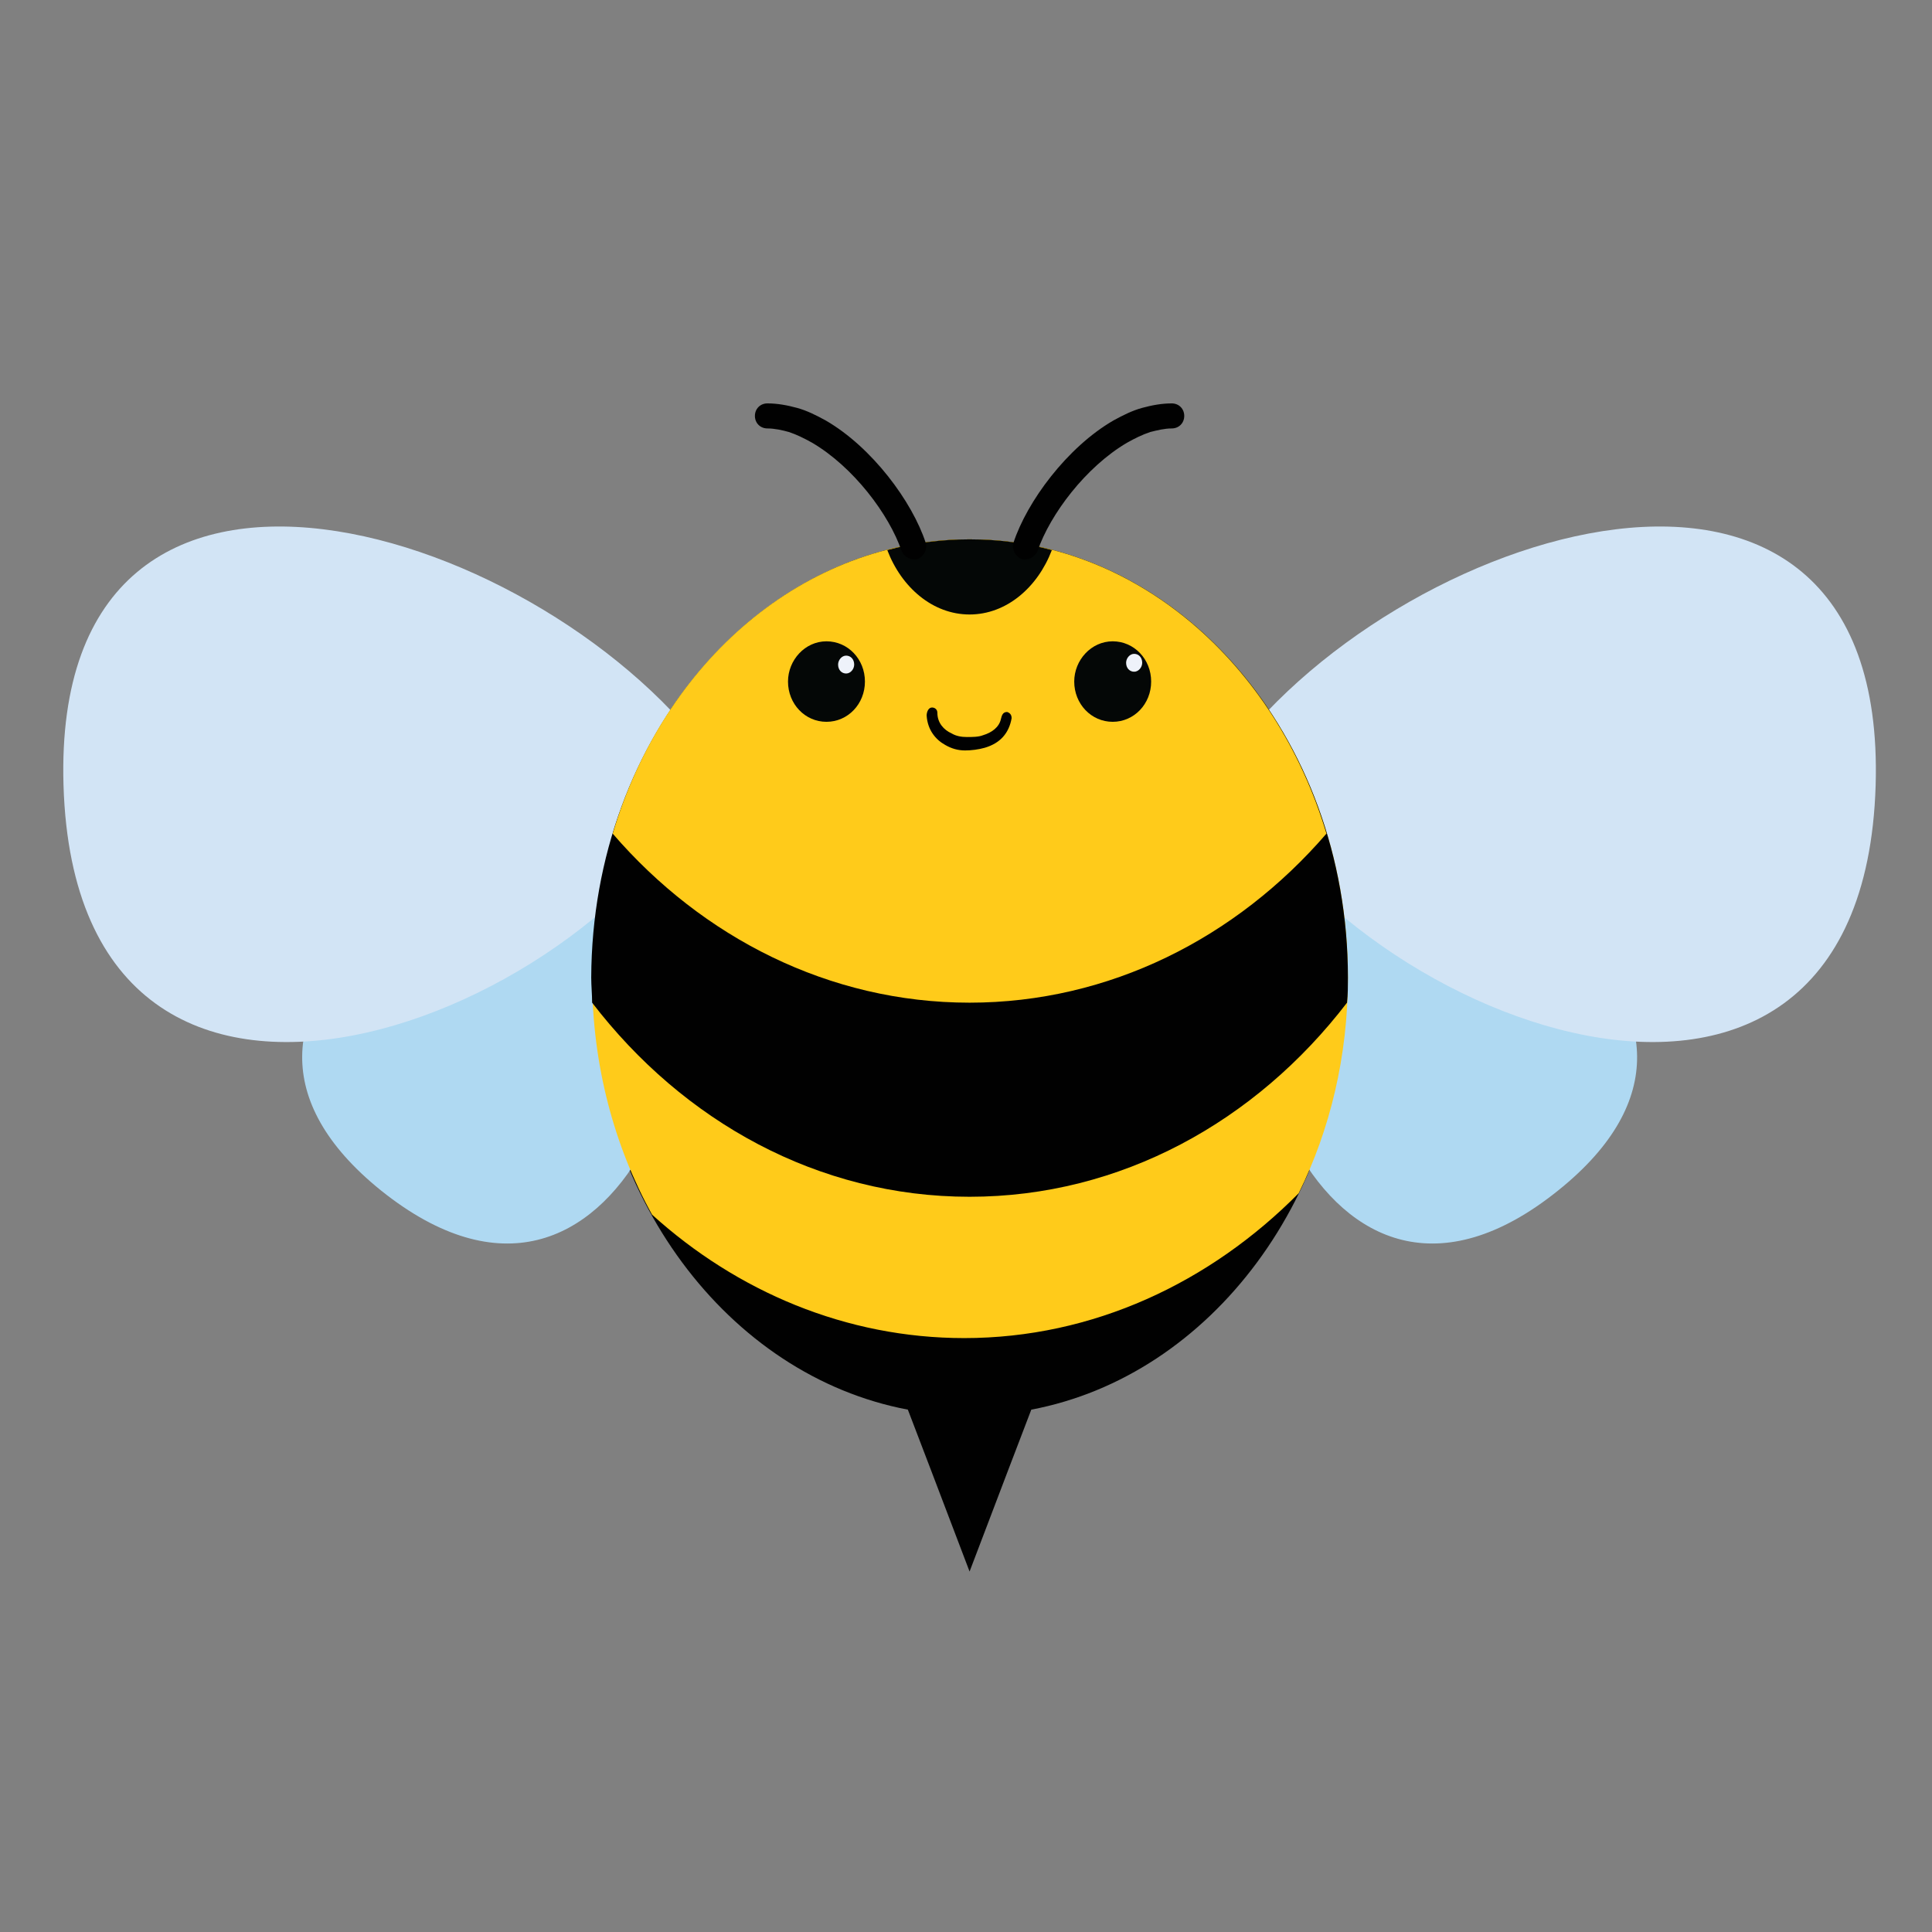 <?xml version="1.0" encoding="utf-8"?>
<!-- Generator: Adobe Illustrator 25.2.3, SVG Export Plug-In . SVG Version: 6.00 Build 0)  -->
<svg version="1.1" id="Layer_1" xmlns="http://www.w3.org/2000/svg" xmlns:xlink="http://www.w3.org/1999/xlink" x="0px" y="0px"
	 viewBox="0 0 216 216" style="enable-background:new 0 0 216 216;" xml:space="preserve">
<rect x="0" y="0" width="216" height="216" fill="#808080" stroke="none"/>
<style type="text/css">
	.st0{fill-rule:evenodd;clip-rule:evenodd;fill:#010101;}
	.st1{fill-rule:evenodd;clip-rule:evenodd;fill:#AFD9F2;}
	.st2{fill-rule:evenodd;clip-rule:evenodd;fill:#D2E4F5;}
	.st3{fill-rule:evenodd;clip-rule:evenodd;fill:#FFCB1A;}
	.st4{fill-rule:evenodd;clip-rule:evenodd;fill:#040706;}
	.st5{fill:#010101;}
	.st6{fill-rule:evenodd;clip-rule:evenodd;fill:#EEF2FA;}
</style>
<g>
	<path class="st0" d="M108.4,60.3c23.3,0,42.3,21.9,42.3,49c0,24.3-15.3,44.5-35.4,48.3l-2.6,6.8l-4.3,11.3l-4.3-11.3l-2.6-6.8
		c-20.1-3.8-35.4-24-35.4-48.3C66.2,82.2,85.1,60.3,108.4,60.3L108.4,60.3z"/>
	<g>
		<path class="st1" d="M42.6,133.1C17.4,112.8,52,91.5,74.2,93.7C83.5,112.9,69.2,154.4,42.6,133.1L42.6,133.1z"/>
		<path class="st1" d="M174.2,133.1c25.2-20.2-9.3-41.6-31.6-39.4C133.4,112.9,147.7,154.4,174.2,133.1L174.2,133.1z"/>
		<path class="st2" d="M7.1,87.8c-1.4-46.8,54.5-28.8,73-2.2C67.6,113.9,8.6,137,7.1,87.8L7.1,87.8z"/>
		<path class="st2" d="M209.7,87.8c1.4-46.8-54.5-28.8-73-2.2C149.2,113.9,208.2,137,209.7,87.8L209.7,87.8z"/>
	</g>
	<path class="st3" d="M108.4,60.3c23.3,0,42.3,21.9,42.3,49c0,8.8-2,17-5.5,24.1c-9.9,10-23,16.2-37.4,16.2
		c-13.2,0-25.4-5.2-34.9-13.8c-4.2-7.6-6.7-16.7-6.7-26.5C66.2,82.2,85.1,60.3,108.4,60.3L108.4,60.3z"/>
	<path class="st0" d="M108.4,60.3c23.3,0,42.3,21.9,42.3,49c0,0.9,0,1.9-0.1,2.8c-10.2,13.3-25.3,21.7-42.2,21.7
		c-16.9,0-32-8.4-42.2-21.7c0-0.9-0.1-1.9-0.1-2.8C66.2,82.2,85.1,60.3,108.4,60.3L108.4,60.3z"/>
	<path class="st3" d="M108.4,60.3c18.5,0,34.2,13.8,39.9,32.9c-10.1,11.7-24.3,18.9-39.9,18.9c-15.7,0-29.9-7.3-39.9-18.9
		C74.2,74,89.9,60.3,108.4,60.3L108.4,60.3z"/>
	<path class="st4" d="M108.4,60.3c3.2,0,6.2,0.4,9.2,1.2c-1.6,4.2-5.1,7.2-9.2,7.2c-4.1,0-7.6-3-9.2-7.2
		C102.2,60.7,105.3,60.3,108.4,60.3L108.4,60.3z"/>
	<path class="st5" d="M103.6,80c0-0.4,0.2-0.9,0.6-0.9c0.3,0,0.6,0.2,0.6,0.6c0,1.1,0.7,1.9,1.6,2.3c0.5,0.3,1.1,0.4,1.7,0.4
		c0.6,0,1.3,0,1.8-0.2c1-0.3,1.8-0.9,2-1.8c0.1-0.4,0.2-0.8,0.7-0.8c0.3,0.1,0.5,0.3,0.5,0.7c-0.3,1.7-1.3,2.8-3,3.3
		c-0.7,0.2-1.5,0.3-2.2,0.3c-0.8,0-1.5-0.2-2.2-0.6C104.6,82.7,103.7,81.6,103.6,80L103.6,80z"/>
	<g>
		<g>
			<path class="st4" d="M92.4,71.7c2.4,0,4.3,2,4.3,4.5c0,2.5-1.9,4.5-4.3,4.5c-2.4,0-4.3-2-4.3-4.5C88.1,73.8,90,71.7,92.4,71.7
				L92.4,71.7z"/>
			<path class="st6" d="M94.6,73.3c0.5,0,0.9,0.4,0.9,1c0,0.5-0.4,1-0.9,1c-0.5,0-0.9-0.4-0.9-1C93.7,73.8,94.1,73.3,94.6,73.3
				L94.6,73.3z"/>
		</g>
		<g>
			<path class="st4" d="M124.4,71.7c2.4,0,4.3,2,4.3,4.5c0,2.5-1.9,4.5-4.3,4.5c-2.4,0-4.3-2-4.3-4.5
				C120.1,73.8,122,71.7,124.4,71.7L124.4,71.7z"/>
			<path class="st6" d="M126.8,73.1c0.5,0,0.9,0.4,0.9,1c0,0.5-0.4,1-0.9,1c-0.5,0-0.9-0.4-0.9-1C125.9,73.6,126.3,73.1,126.8,73.1
				L126.8,73.1z"/>
		</g>
	</g>
	<g>
		<path class="st5" d="M85.8,47.9c-0.8,0-1.4-0.6-1.4-1.4c0-0.8,0.6-1.4,1.4-1.4h0v0c1.1,0,2.2,0.2,3.3,0.5c1.1,0.3,2.1,0.8,3.2,1.4
			c5.2,3,9.7,9.1,11.2,13.7c0.2,0.7-0.2,1.5-0.9,1.8c-0.7,0.2-1.5-0.2-1.8-0.9c-1.4-4.1-5.4-9.4-10-12.1c-0.9-0.5-1.7-0.9-2.6-1.2
			C87.5,48.1,86.6,47.9,85.8,47.9L85.8,47.9L85.8,47.9L85.8,47.9z"/>
		<path class="st5" d="M131,47.9c0.8,0,1.4-0.6,1.4-1.4c0-0.8-0.6-1.4-1.4-1.4h0v0c-1.1,0-2.2,0.2-3.3,0.5c-1.1,0.3-2.1,0.8-3.2,1.4
			c-5.2,3-9.7,9.1-11.2,13.7c-0.2,0.7,0.2,1.5,0.9,1.8c0.7,0.2,1.5-0.2,1.8-0.9c1.4-4.1,5.4-9.4,10-12.1c0.9-0.5,1.7-0.9,2.6-1.2
			C129.4,48.1,130.2,47.9,131,47.9L131,47.9L131,47.9L131,47.9z"/>
	</g>
</g>
</svg>
